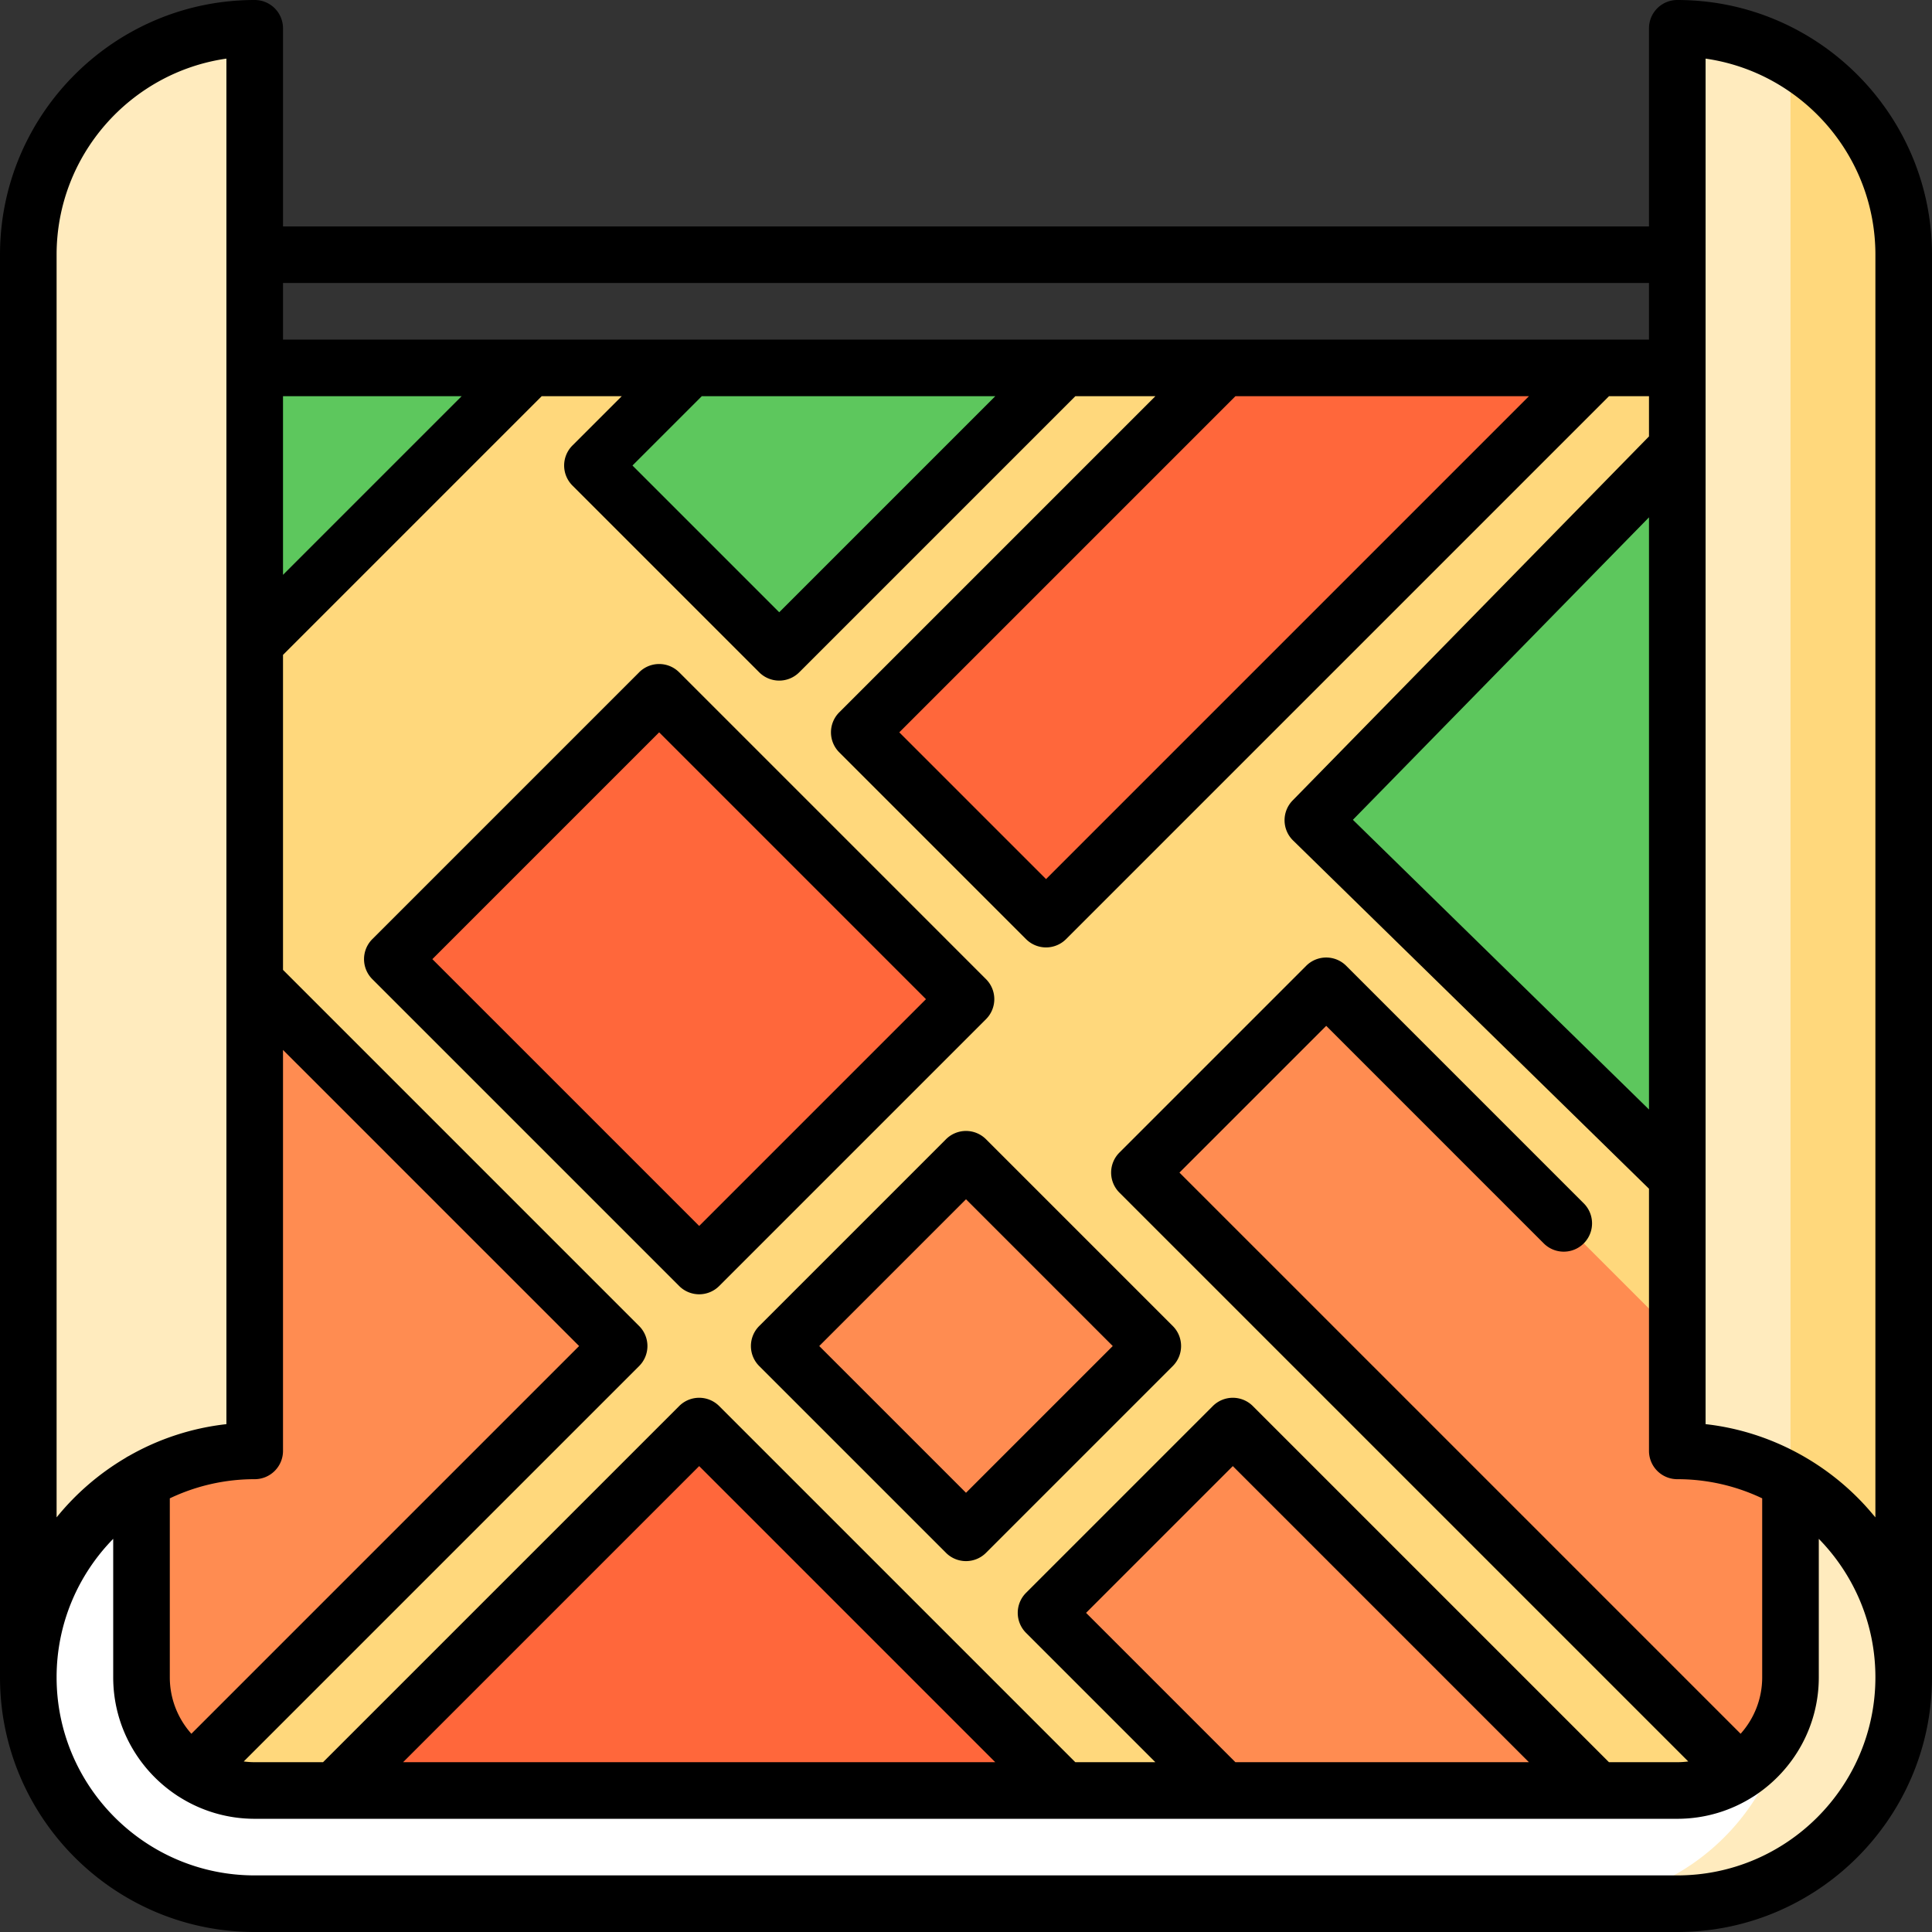 <?xml version="1.0" standalone="no"?><!DOCTYPE svg PUBLIC "-//W3C//DTD SVG 1.1//EN" "http://www.w3.org/Graphics/SVG/1.1/DTD/svg11.dtd"><svg t="1750337743822" class="icon" viewBox="0 0 1024 1024" version="1.1" xmlns="http://www.w3.org/2000/svg" p-id="8085" xmlns:xlink="http://www.w3.org/1999/xlink" width="48" height="48"><rect x="0" y="0" width="1024" height="1024" fill="#333333" stroke="none"/><path d="M949 191l-120 818h60c66.274 0 120-53.726 120-120l-60-698z" fill="#FFEBBE" p-id="8086"></path><path d="M949 889v-698h-874l-60 698c0 66.274 53.726 120 120 120h694c66.274 0 120-53.726 120-120z" fill="#FFFFFF" p-id="8087"></path><path d="M846.578 195l-197.99 60v-60h-84.852l-197.99 60v-60h-84.852L75 255v205.274l27.29 479.016a59.698 59.698 0 0 0 32.71 9.712h42.43l193.148-60 193.148 60h84.854v-60l197.99 60H889c12.072 0 23.3-3.578 32.712-9.712v-170.7H949V195h-102.422z" fill="#FFD87C" p-id="8088"></path><path d="M931.43 195L695.848 434.748 949 683.734V195z" fill="#5DC75D" p-id="8089"></path><path d="M554.426 487.152L846.578 195h-197.99l-193.156 193.156z" fill="#FF673B" p-id="8090"></path><path d="M702.918 522.506l-98.994 98.996 317.788 317.786c16.422-10.706 27.288-29.222 27.288-50.288v-120.412L702.918 522.506z" fill="#FF8C51" p-id="8091"></path><path d="M75 195v205.892L280.892 195z" fill="#5DC75D" p-id="8092"></path><path d="M177.43 949h386.296l-193.148-193.148z" fill="#FF673B" p-id="8093"></path><path d="M365.746 195l-51.736 51.736 98.996 98.994L563.736 195z" fill="#5DC75D" p-id="8094"></path><path d="M75 460.274V889c0 21.066 10.866 39.584 27.29 50.288l225.864-225.862L75 460.274zM554.426 854.846L648.58 949h197.99l-193.148-193.148zM512 812.428l-98.996-98.994L512 614.44l98.994 98.994z" fill="#FF8C51" p-id="8095"></path><path d="M207.94 508.364l141.42-141.42 162.634 162.634-141.42 141.42z" fill="#FF673B" p-id="8096"></path><path d="M15 135v754c0-66.274 53.726-120 120-120V15c-66.274 0-120 53.726-120 120z" fill="#FFEBBE" p-id="8097"></path><path d="M949 31.094l-30 30v664l30 60c35.858 20.752 60 59.498 60 103.906v-754c0-44.41-24.142-83.154-60-103.906z" fill="#FFD87C" p-id="8098"></path><path d="M889 15v754a119.384 119.384 0 0 1 60 16.094v-754a119.384 119.384 0 0 0-60-16.094z" fill="#FFEBBE" p-id="8099"></path><path d="M501.394 603.824l-98.996 98.994a15 15 0 0 0 0 21.216l98.996 98.994c2.928 2.928 6.768 4.392 10.606 4.392s7.678-1.464 10.606-4.392l98.996-98.994a15 15 0 0 0 0-21.216l-98.996-98.994a15.002 15.002 0 0 0-21.212 0zM512 791.208l-77.782-77.782L512 635.644l77.782 77.782L512 791.208zM522.606 518.97l-162.634-162.634a15 15 0 0 0-21.212 0l-141.42 141.422a15 15 0 0 0 0 21.214l162.634 162.634a15 15 0 0 0 21.212 0l141.42-141.422a15 15 0 0 0 0-21.214z m-152.026 130.818l-141.422-141.422 120.208-120.208 141.422 141.422-120.208 120.208z" p-id="8100"></path><path d="M889 0a15 15 0 0 0-15 15V120H150V15A15 15 0 0 0 135 0C60.56 0 0 60.56 0 135v754C0 963.44 60.56 1024 135 1024h754c74.44 0 135-60.56 135-135v-754C1024 60.56 963.44 0 889 0zM934 889c0 11.482-4.33 21.97-11.434 29.93L625.136 621.502l77.782-77.784 115.474 115.476a15.002 15.002 0 0 0 21.212-21.214l-126.082-126.082a15 15 0 0 0-21.212 0l-98.996 98.996a15 15 0 0 0 0 21.214L894.82 933.612c-1.906 0.248-3.846 0.388-5.82 0.388h-36.216l-188.756-188.756a15 15 0 0 0-21.212 0L543.82 844.24a15 15 0 0 0 0 21.214L612.366 934H569.94l-188.756-188.756a15 15 0 0 0-21.212 0L171.216 934H135c-1.974 0-3.912-0.142-5.82-0.388l209.578-209.578a15 15 0 0 0 0-21.214L150 514.06v-166.954L287.106 210h42.424l-26.128 26.126a15 15 0 0 0 0 21.216l98.996 98.996a15 15 0 0 0 21.212 0L569.95 210h42.424l-167.548 167.548a15 15 0 0 0 0 21.214l98.996 98.996a15 15 0 0 0 21.212 0L852.792 210H874v21.312l-188.872 192.94a14.99 14.99 0 0 0 0.228 21.212L874 630.042V769a15 15 0 0 0 15 15 104.35 104.35 0 0 1 45 10.152V889zM654.792 934l-79.154-79.152 77.782-77.784L810.356 934h-155.564z m-127.28 0H213.644l156.934-156.936L527.512 934zM90 889v-94.848A104.35 104.35 0 0 1 135 784a15 15 0 0 0 15-15V556.488l156.94 156.938L101.434 918.93C94.33 910.97 90 900.484 90 889zM150 210h94.678L150 304.678V210z m221.958 0h155.562l-114.516 114.518-77.782-77.784L371.958 210z m438.406 0L554.426 465.94l-77.782-77.784L654.802 210h155.562zM874 588.072l-156.938-153.556L874 274.198v313.874zM874 150v30H150V150h724zM30 135c0-52.804 39.182-96.63 90-103.932v723.76a133.968 133.968 0 0 0-51.674 16.846 15.11 15.11 0 0 0-1.882 1.106A135.992 135.992 0 0 0 30 804.234V135zM889 994h-754C77.102 994 30 946.896 30 889c0-28.538 11.46-54.44 30-73.384V889c0 26.06 13.366 49.048 33.596 62.496 0.406 0.29 0.82 0.556 1.246 0.798A74.538 74.538 0 0 0 135 964h754c14.788 0 28.578-4.32 40.208-11.738 0.398-0.23 0.788-0.48 1.168-0.75C950.622 938.068 964 915.072 964 889v-73.384c18.54 18.944 30 44.846 30 73.384 0 57.896-47.102 105-105 105z m102.212-193.048c-22.096-25.618-53.548-42.382-87.212-46.124V31.068c50.818 7.3 90 51.126 90 103.932v669.236l-2.788-3.284z" p-id="8101"></path></svg>